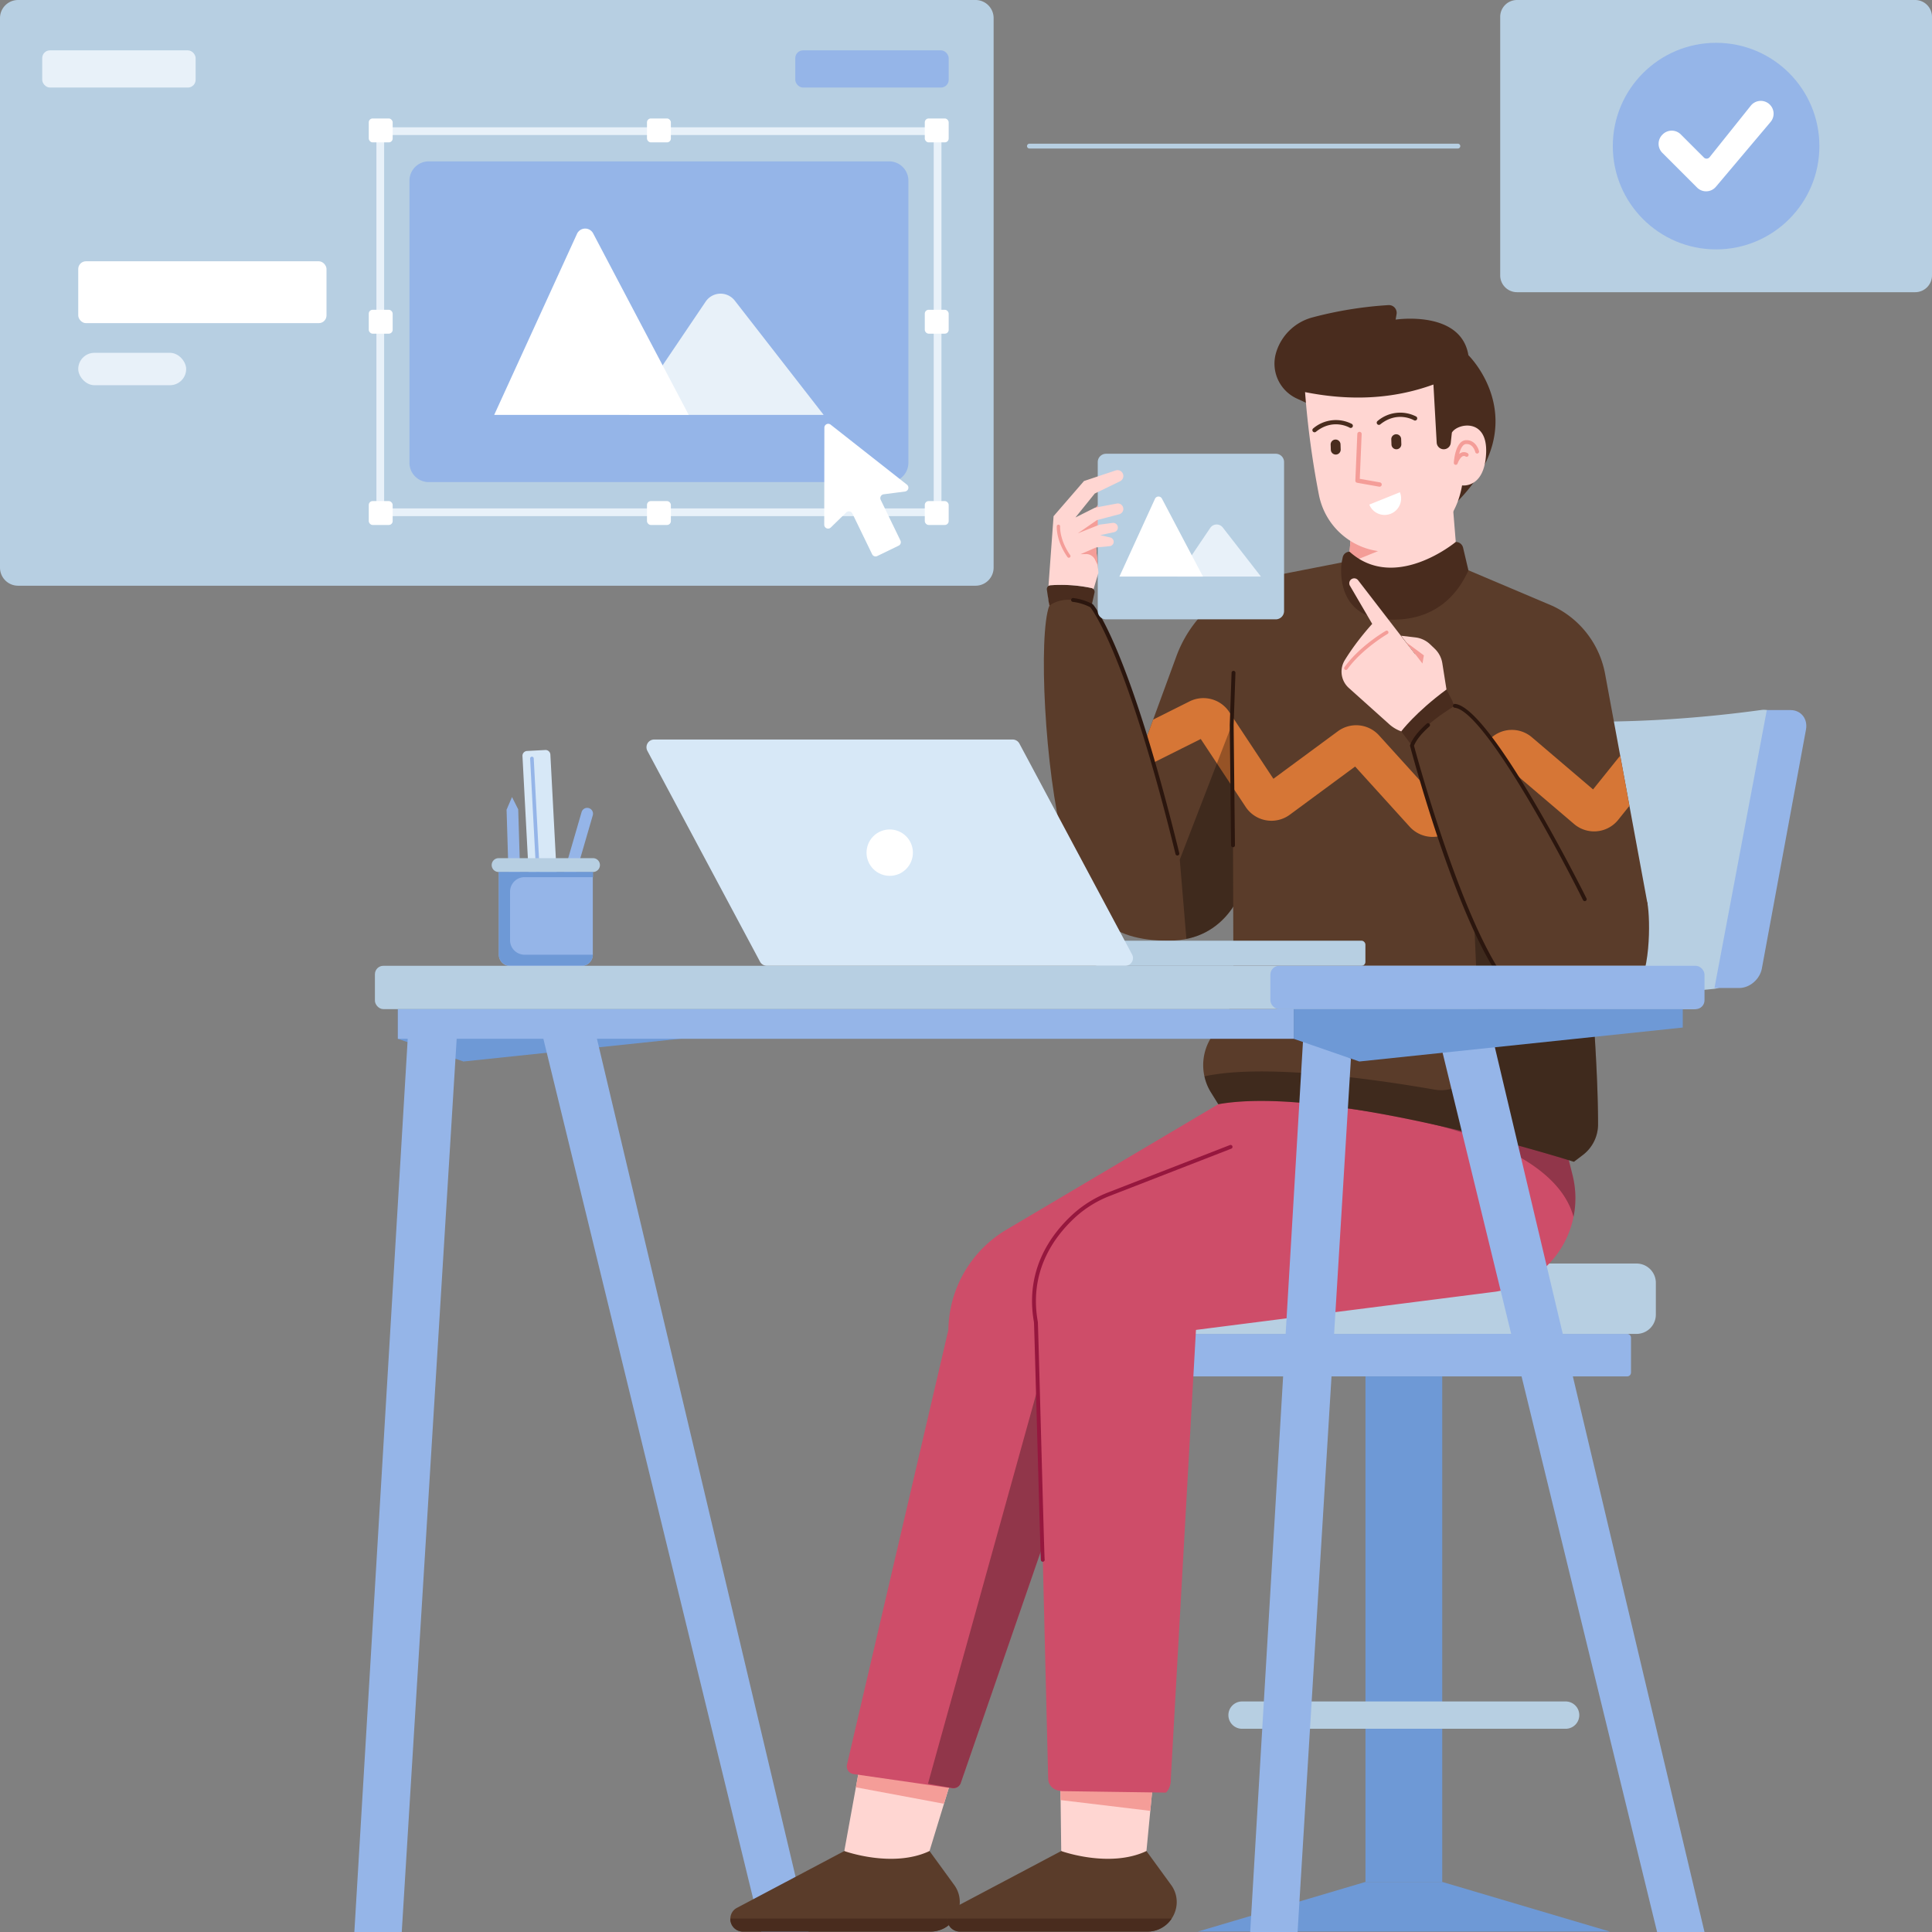 <svg xmlns="http://www.w3.org/2000/svg" viewBox="0 0 1200.003 1200">
  <rect x="0" y="0" width="1200.003" height="1200" fill="#808080" stroke="none"/>
  <defs>
    <style>
      .cls-1 {
        isolation: isolate;
      }

      .cls-2 {
        fill: #6e99d6;
      }

      .cls-3 {
        fill: #95b5e8;
      }

      .cls-4 {
        fill: #b7cfe2;
      }

      .cls-5 {
        fill: #492c1e;
      }

      .cls-6 {
        fill: #ffd6d2;
      }

      .cls-7 {
        fill: #f49d98;
      }

      .cls-8 {
        fill: #fff;
      }

      .cls-9 {
        fill: #5a3c2a;
      }

      .cls-10 {
        fill: #ce4d69;
      }

      .cls-11 {
        mix-blend-mode: overlay;
        opacity: 0.3;
      }

      .cls-12 {
        fill: #96173e;
      }

      .cls-13 {
        fill: #d67636;
      }

      .cls-14 {
        fill: #2b160e;
      }

      .cls-15 {
        fill: #e8f1f9;
      }

      .cls-16, .cls-18 {
        fill: none;
        stroke-linecap: round;
        stroke-linejoin: round;
      }

      .cls-16 {
        stroke: #2b160e;
      }

      .cls-17 {
        fill: #d7e8f7;
      }

      .cls-18 {
        stroke: #b7cfe2;
        stroke-width: 3px;
      }
    </style>
  </defs>
  <g class="cls-1">
    <g id="Layer_2" data-name="Layer 2">
      <g>
        <g>
          <g>
            <polygon class="cls-2" points="488.778 638.23 287.869 659.316 247.13 645.216 247.13 626.782 488.778 626.782 488.778 638.23"/>
            <polygon class="cls-3" points="220.095 1200 249.536 1200 283.718 644.132 254.277 627.865 220.095 1200"/>
            <polygon class="cls-3" points="502.278 1200 472.837 1200 337.071 643.471 366.513 627.204 502.278 1200"/>
          </g>
          <g>
            <polygon class="cls-2" points="946.802 579.65 996.147 579.65 951.918 841.707 902.574 841.707 946.802 579.65"/>
            <path class="cls-3" d="M1303.259,1008.51h277.388a2.4,2.4,0,0,1,2.4,2.4v21.593a2.4,2.4,0,0,1-2.4,2.4H1303.259a2.4,2.4,0,0,1-2.4-2.4v-21.593A2.4,2.4,0,0,1,1303.259,1008.51Z" transform="translate(2313.908 1863.414) rotate(180)"/>
            <path class="cls-4" d="M1297.43,964.806h289.047a11.999,11.999,0,0,1,11.999,11.999v19.708a11.999,11.999,0,0,1-11.999,11.999H1297.43a11.999,11.999,0,0,1-11.999-11.999V976.804A11.999,11.999,0,0,1,1297.43,964.806Z" transform="translate(2313.908 1793.317) rotate(180)"/>
            <rect class="cls-2" x="1418.117" y="1034.903" width="47.672" height="313.993" transform="translate(2313.908 2203.799) rotate(180)"/>
            <path class="cls-4" d="M1421.557,794.073a1044.763,1044.763,0,0,0,213.229.109,15.215,15.215,0,0,0,12.879-12.055l27.539-149.138c1.353-7.324-3.931-13.004-11.234-12.003q-106.522,14.596-207.633-.106c-6.932-1.008-14.312,4.665-15.664,11.99l-27.539,149.138C1411.987,788.211,1415.616,793.451,1421.557,794.073Z" transform="translate(-569.998 -179.999)"/>
            <path class="cls-3" d="M1667.404,621.031l14.675.007c6.563.003,10.882,5.43,9.647,12.12l-27.404,148.407c-1.235,6.69-7.557,12.111-14.12,12.108l-15.32-.008Z" transform="translate(-569.998 -179.999)"/>
            <polygon class="cls-2" points="743.976 1199.747 999.934 1199.747 895.791 1168.896 848.119 1168.896 743.976 1199.747"/>
            <path class="cls-4" d="M1341.463,1236.809h200.98a8.484,8.484,0,0,1,8.484,8.484h0a8.484,8.484,0,0,1-8.484,8.484H1341.463a8.484,8.484,0,0,1-8.484-8.484h0A8.484,8.484,0,0,1,1341.463,1236.809Z" transform="translate(-569.998 -179.999)"/>
          </g>
          <g>
            <g>
              <path class="cls-5" d="M1385.145,432l-9.693-4.475a23.849,23.849,0,0,1-12.832-28.558h0a32.178,32.178,0,0,1,22.557-21.815,240.413,240.413,0,0,1,47.225-7.645,4.82,4.82,0,0,1,5.034,5.62l-.587,3.386s40.55-6.171,45.209,22.114c0,0,41.913,40.81-6.542,90.605Z" transform="translate(-569.998 -179.999)"/>
              <path class="cls-6" d="M1471.2,479.793l4.315,52.843h-0a34.339,34.339,0,0,1-36.179,26.783l-.003-0a34.34,34.34,0,0,1-30.652-25.873l-.966-3.849,2.551-32.873Z" transform="translate(-569.998 -179.999)"/>
              <polygon class="cls-7" points="875.365 334.392 837.716 349.697 840.266 316.824 875.365 334.392"/>
              <path class="cls-6" d="M1380.598,423.545a550.706,550.706,0,0,0,8.592,63.747c5.327,27.235,34.363,42.978,59.735,31.728,13.52-5.995,25.583-17.141,29.197-37.522,0,0,13.968,2.123,14.939-20.05.971-22.173-18.006-18.48-21.281-12.723l-.691,6.408a4.385,4.385,0,0,1-2.896,3.663h0a4.386,4.386,0,0,1-5.845-3.914l-2.021-36.053C1435.033,428.048,1408.365,429.075,1380.598,423.545Z" transform="translate(-569.998 -179.999)"/>
              <path class="cls-7" d="M1426.917,482.298a1.389,1.389,0,0,1-.286-.019l-13.687-2.422a1.35,1.35,0,0,1-1.111-1.386l1.224-28.967a1.395,1.395,0,0,1,1.404-1.292,1.349,1.349,0,0,1,1.291,1.405l-1.172,27.787,12.524,2.215a1.35,1.35,0,0,1-.187,2.679Z" transform="translate(-569.998 -179.999)"/>
              <path class="cls-5" d="M1437.436,459.053h.001a3.065,3.065,0,0,0,2.958-3.169l-.11-3.196a3.065,3.065,0,0,0-3.169-2.958l-.001 0a3.065,3.065,0,0,0-2.958,3.169l.11,3.196A3.065,3.065,0,0,0,1437.436,459.053Z" transform="translate(-569.998 -179.999)"/>
              <path class="cls-5" d="M1399.767,462.334l.001-0a3.065,3.065,0,0,0,2.958-3.169l-.11-3.196a3.065,3.065,0,0,0-3.169-2.957h-.001a3.065,3.065,0,0,0-2.958,3.169l.11,3.196A3.065,3.065,0,0,0,1399.767,462.334Z" transform="translate(-569.998 -179.999)"/>
              <path class="cls-8" d="M1420.497,493.407a10.252,10.252,0,0,0,19.022-7.656Z" transform="translate(-569.998 -179.999)"/>
              <path class="cls-5" d="M1426.506,443.9a1.35,1.35,0,0,1-.895-2.399,21.699,21.699,0,0,1,24.015-2.789,1.35,1.35,0,0,1-1.373,2.324c-.423-.247-10.426-5.93-20.944,2.565A1.342,1.342,0,0,1,1426.506,443.9Z" transform="translate(-569.998 -179.999)"/>
              <path class="cls-5" d="M1386.541,448.498a1.35,1.35,0,0,1-.895-2.398,21.716,21.716,0,0,1,24.013-2.789,1.35,1.35,0,0,1-1.373,2.324c-.423-.248-10.423-5.929-20.942,2.564A1.341,1.341,0,0,1,1386.541,448.498Z" transform="translate(-569.998 -179.999)"/>
              <path class="cls-7" d="M1473.909,468.688c.016.004.034.008.053.012a1.2,1.2,0,0,0,1.369-.792c.336-.989,1.671-3.953,3.33-4.573a1.853,1.853,0,0,1,1.7.23,1.199,1.199,0,1,0,1.21-2.071,4.278,4.278,0,0,0-3.754-.406,5.219,5.219,0,0,0-1.506.901c.789-3.052,2.136-6.037,4.263-6.182,4.474-.301,5.691,4.783,5.739,5a1.201,1.201,0,0,0,2.338-.546c-.59-2.524-3.071-7.2-8.24-6.848-6.385.438-7.329,12.645-7.416,14.036A1.199,1.199,0,0,0,1473.909,468.688Z" transform="translate(-569.998 -179.999)"/>
            </g>
            <g>
              <g>
                <polygon class="cls-6" points="591.989 1101.823 577.333 1149.725 553.04 1168.375 524.408 1149.725 533.825 1097.94 591.989 1101.823"/>
                <polygon class="cls-7" points="533.825 1097.94 531.609 1110.127 586.318 1120.357 591.989 1101.823 533.825 1097.94"/>
                <path class="cls-9" d="M1165.532,1366.021a18.77,18.77,0,0,1-2.52,5.615.728.728,0,0,1-.12.168,17.976,17.976,0,0,1-15.072,7.942H1031.516a7.812,7.812,0,0,1-7.872-8.11,7.56,7.56,0,0,1,4.2-6.694l66.552-35.224s29.952,10.846,52.944,0l15.264,20.971A17.903,17.903,0,0,1,1165.532,1366.021Z" transform="translate(-569.998 -179.999)"/>
                <path class="cls-5" d="M1163.012,1371.636a.728.728,0,0,1-.12.168,17.976,17.976,0,0,1-15.072,7.942H1031.516a7.812,7.812,0,0,1-7.872-8.11Z" transform="translate(-569.998 -179.999)"/>
              </g>
              <g>
                <polygon class="cls-6" points="716.674 1101.823 712.076 1149.725 687.783 1168.375 659.152 1149.725 658.51 1097.94 716.674 1101.823"/>
                <polygon class="cls-7" points="658.51 1097.94 658.759 1118.061 714.473 1124.757 716.674 1101.823 658.51 1097.94"/>
                <path class="cls-9" d="M1300.275,1366.021a18.773,18.773,0,0,1-2.52,5.615.725.725,0,0,1-.12.168,17.976,17.976,0,0,1-15.072,7.942H1166.259a7.812,7.812,0,0,1-7.872-8.11,7.56,7.56,0,0,1,4.2-6.694l66.552-35.224s29.952,10.846,52.944,0l15.264,20.971A17.903,17.903,0,0,1,1300.275,1366.021Z" transform="translate(-569.998 -179.999)"/>
                <path class="cls-5" d="M1297.755,1371.636a.725.725,0,0,1-.12.168,17.976,17.976,0,0,1-15.072,7.942H1166.259a7.812,7.812,0,0,1-7.872-8.11Z" transform="translate(-569.998 -179.999)"/>
              </g>
              <path class="cls-10" d="M1100.071,1281.897l61.425,8.85a4.8,4.8,0,0,0,5.222-3.183l96.419-279.043,29.496-4.799,132.193-21.451a58.847,58.847,0,0,0,47.664-72.465l-9.047-36.016-125.928-14.349-142.441,84.366a73.488,73.488,0,0,0-36.024,62.195l-62.968,270.056A4.799,4.799,0,0,0,1100.071,1281.897Z" transform="translate(-569.998 -179.999)"/>
              <path class="cls-11" d="M1146.38,1287.91l15.001,2.68a4.8,4.8,0,0,0,5.381-3.157l96.374-278.913,29.496-4.799,3.072-13.461-10.8-25.459-49.93,35.822a38.439,38.439,0,0,0-14.63,20.946Z" transform="translate(-569.998 -179.999)"/>
              <path class="cls-10" d="M1547.35,935.816a58.817,58.817,0,0,1-48.288,46.454l-186.226,23.756-15.627,278.847c.192,2.759-.757,6.469-3.029,8.55l-63.455-.9c-3.135.121-9.205-1.149-9.681-7.516l-6.88-280.181a77.366,77.366,0,0,1,36.768-80.047l146.97-57.156s.144,0,.432.024l139.345,6.143,9.048,36.016A58.948,58.948,0,0,1,1547.35,935.816Z" transform="translate(-569.998 -179.999)"/>
              <path class="cls-11" d="M1547.35,935.816c-15.216-55.98-140.689-67.45-149.017-68.169l139.345,6.143,9.048,36.016A58.948,58.948,0,0,1,1547.35,935.816Z" transform="translate(-569.998 -179.999)"/>
              <path class="cls-12" d="M1217.678,1150.019a1.149,1.149,0,0,0,.265-.03,1.196,1.196,0,0,0,.905-1.434c-.266-1.177-4.017-146.333-4.225-147.484-5.56-30.811,9.409-52.276,23.259-65.01a68.793,68.793,0,0,1,21.785-13.392l75.11-29.21a1.2,1.2,0,1,0-.872-2.236l-75.11,29.21a71.209,71.209,0,0,0-22.538,13.861c-14.253,13.105-29.654,35.179-24.054,66.878.228,1.291,4.006,146.59,4.305,147.912A1.198,1.198,0,0,0,1217.678,1150.019Z" transform="translate(-569.998 -179.999)"/>
            </g>
            <g>
              <path class="cls-9" d="M1356.612,538.509l-8.232,106.2-3,38.616-3.72,47.808a5.25,5.25,0,0,1-8.208,3.912l-30.673-21.12-35.304-24.36a5.229,5.229,0,0,1-1.944-6.12l8.664-23.64,12.048-32.856,14.424-39.312a77.188,77.188,0,0,1,49.512-47.112Z" transform="translate(-569.998 -179.999)"/>
              <path class="cls-13" d="M1348.38,644.709l-3,38.616a17.797,17.797,0,0,1-1.679-2.136l-27.888-42.192-41.616,20.808,12.048-32.856,22.657-11.328a19.246,19.246,0,0,1,24.6,6.6Z" transform="translate(-569.998 -179.999)"/>
              <path class="cls-6" d="M1327.951,731.259h0a46.409,46.409,0,0,1-52.987,23.608l-2.357-.617c-21.098-5.521-28.294-22.349-33.82-46.776l-17.907-158.616,25.605,2.171,45.145,155.196Z" transform="translate(-569.998 -179.999)"/>
              <path class="cls-5" d="M1221.713,556.248l-1.481-9.981a2.394,2.394,0,0,1,2.174-2.745,91.675,91.675,0,0,1,25.58,1.742,2.395,2.395,0,0,1,1.826,2.869l-1.812,8.115Z" transform="translate(-569.998 -179.999)"/>
              <path class="cls-7" d="M1291.629,706.225l1.672,11.976s18.757-8.49,17.607,31.369a51.941,51.941,0,0,0,17.043-18.312Z" transform="translate(-569.998 -179.999)"/>
              <path class="cls-9" d="M1341.667,731.144s-8.723,33.128-45.752,33.128-53.411-15.472-65.277-60.729c-11.866-45.257-15.757-128.991-8.926-147.296,0,0,9.746-8.437,26.289,0,0,0,21.643,24.78,53.293,153.924Z" transform="translate(-569.998 -179.999)"/>
              <path class="cls-14" d="M1301.295,711.373a1.198,1.198,0,0,1-1.165-.914c-29.85-121.8-51.014-150.851-52.899-153.258a31.852,31.852,0,0,0-10.877-3.368,1.197,1.197,0,0,1-1.066-1.319,1.175,1.175,0,0,1,1.319-1.066,34.357,34.357,0,0,1,11.939,3.731,1.168,1.168,0,0,1,.361.279c.891,1.022,22.193,26.473,53.553,154.43a1.197,1.197,0,0,1-.879,1.451A1.21,1.21,0,0,1,1301.295,711.373Z" transform="translate(-569.998 -179.999)"/>
              <path class="cls-11" d="M1353.121,583.517l-11.454,147.628c-.312,4.021-10.523,27.428-34.773,32.043l-4.115-49.271Z" transform="translate(-569.998 -179.999)"/>
            </g>
            <g>
              <path class="cls-9" d="M1562.58,878.374a23.926,23.926,0,0,1-9.504,19.056l-5.496,4.176s-151.056-48.12-220.872-35.76l-4.536-7.296a31.596,31.596,0,0,1-4.08-10.032,32.072,32.072,0,0,1,4.176-24.048l13.872-21.96-.384-133.344-.144-43.728v-3.408l21-83.52,46.728-9.144,27.048,11.376,51.672-6.528,52.008,22.032s5.496,44.64,11.688,102.384c1.176,11.064,2.376,22.608,3.576,34.416.264,2.616.528,5.232.792,7.872C1556.628,765.837,1562.605,836.974,1562.58,878.374Z" transform="translate(-569.998 -179.999)"/>
              <path class="cls-5" d="M1482.057,534.223l-3.3-14.018a4.677,4.677,0,0,0-4.552-3.605h0s-37.692,31.466-65.948,6.09h0a4.367,4.367,0,0,0-4.28,3.499l-.645,3.177s-5.331,33.005,27.047,35.319C1459.62,566.775,1474.827,550.624,1482.057,534.223Z" transform="translate(-569.998 -179.999)"/>
              <path class="cls-13" d="M1549.333,693.045a16.714,16.714,0,0,1-1.656-1.248l-38.4-32.712-36.024,35.256a19.283,19.283,0,0,1-13.44,5.472h-.552a19.369,19.369,0,0,1-13.656-6.288l-33.912-37.416-40.584,29.928a19.205,19.205,0,0,1-27.408-4.848l-7.944-12.024-.144-43.728,25.32,38.28L1400.94,634.221a19.162,19.162,0,0,1,25.632,2.568l33.456,36.912,35.592-34.848a19.137,19.137,0,0,1,25.896-.888l24.24,20.664C1546.933,669.693,1548.133,681.237,1549.333,693.045Z" transform="translate(-569.998 -179.999)"/>
              <path class="cls-11" d="M1553.077,897.442l-5.499,4.17s-151.05-48.133-220.88-35.766l-4.536-7.307a31.765,31.765,0,0,1-4.062-10.014c36.961-7.962,104.273,1.515,142.906,8.252a23.984,23.984,0,0,0,28.06-24.676l-7.003-162.693,20.298-5.645,47.765,37.159c6.495,64.907,12.481,136.057,12.447,177.449A23.942,23.942,0,0,1,1553.077,897.442Z" transform="translate(-569.998 -179.999)"/>
              <path class="cls-14" d="M1335.752,706.221c.037.003.073.003.108.004a1.2,1.2,0,0,0,1.187-1.213l-.822-74.631,1.127-32.466a1.202,1.202,0,0,0-1.107-1.238l-.051-.004a1.203,1.203,0,0,0-1.242,1.159l-1.127,32.521.823,74.685A1.2,1.2,0,0,0,1335.752,706.221Z" transform="translate(-569.998 -179.999)"/>
            </g>
            <g>
              <path class="cls-7" d="M1234.025,512.615l11.003-10.338,9.664-12.096a3.506,3.506,0,0,1,6.101,3.182l-4.567,15.45-10.819,23.342-5.126,8.396Z" transform="translate(-569.998 -179.999)"/>
              <g>
                <path class="cls-4" d="M687.003,281.835H792.393a5.171,5.171,0,0,1,5.171,5.171v92.509a5.171,5.171,0,0,1-5.171,5.171H687.003a5.171,5.171,0,0,1-5.171-5.171V287.005A5.171,5.171,0,0,1,687.003,281.835Z"/>
                <path class="cls-15" d="M1301.294,538.111,1321.71,507.888a4.8,4.8,0,0,1,7.766-.26l23.709,30.483Z" transform="translate(-569.998 -179.999)"/>
                <path class="cls-8" d="M1265.294,538.111l22.088-48.301a2.4,2.4,0,0,1,4.306-.12l25.496,48.422Z" transform="translate(-569.998 -179.999)"/>
              </g>
              <path class="cls-6" d="M1267.572,497.085a3.401,3.401,0,0,1-2.4,2.328l-6.671,1.752-6.673,1.752-.504.12-11.88,8.232,12.384-4.944,1.2-.48,4.248-.552,3.768-.504a2.919,2.919,0,0,1,3.168,3.72,2.955,2.955,0,0,1-2.184,2.016l-7.344,1.584-1.296.288,1.056.24,5.16,1.2a2.754,2.754,0,0,1,2.016,3.432,2.782,2.782,0,0,1-2.376,1.968l-7.416.696-.792.072-.264.024.048.432,1.008,10.68v.024l.432,4.512-.432,1.464-2.616,8.832a2.128,2.128,0,0,0-1.224-.72,91.735,91.735,0,0,0-25.584-1.728,2.403,2.403,0,0,0-1.177.432l3.168-43.344,18.888-21.84,8.544-2.856,11.136-3.72a3.636,3.636,0,0,1,2.736,6.72l-13.873,6.72-1.848.888-12,14.88,12.168-6.096.528-.096,1.152-.216,9-1.704,2.857-.528A3.397,3.397,0,0,1,1267.572,497.085Z" transform="translate(-569.998 -179.999)"/>
              <path class="cls-7" d="M1234.861,525.697a1.031,1.031,0,0,1-1.832.299c-7.182-10.216-6.664-18.798-6.638-19.159a1.031,1.031,0,0,1,2.057.144h0c-.005.081-.465,8.252,6.269,17.829A1.03,1.03,0,0,1,1234.861,525.697Z" transform="translate(-569.998 -179.999)"/>
              <path class="cls-7" d="M1250.777,520.035l-9.642,4.175,3.402-.068a6.051,6.051,0,0,1,5.579,3.438l1.714,3.583Z" transform="translate(-569.998 -179.999)"/>
            </g>
            <g>
              <path class="cls-9" d="M1587.709,747.357l-84.216-6.552a5.212,5.212,0,0,1-4.68-3.96l-13.488-54.312-3.264-13.128a119.074,119.074,0,0,1-.624-16.656c.552-25.224,7.968-72.648,52.656-96.504a58.303,58.303,0,0,1,32.856,42.312l9.384,50.784,5.736,31.176,11.208,60.648A5.259,5.259,0,0,1,1587.709,747.357Z" transform="translate(-569.998 -179.999)"/>
              <path class="cls-13" d="M1582.068,680.517l-6.96,8.688a19.188,19.188,0,0,1-27.433,2.592l-38.4-32.712-23.952,23.448-3.264-13.128a119.074,119.074,0,0,1-.624-16.656l14.184-13.896a19.137,19.137,0,0,1,25.896-.888l37.968,32.352,16.848-20.976Z" transform="translate(-569.998 -179.999)"/>
              <path class="cls-6" d="M1554.323,744.332l-84.709-132.239-22.62,20.231,54.289,130.866a64.941,64.941,0,0,0,44.725,38.238h0a30.838,30.838,0,0,0,37.693-34.865l-3.176-19.771Z" transform="translate(-569.998 -179.999)"/>
              <g>
                <path class="cls-6" d="M1412.198,579.841c-2.852,3.838-5.134,7.275-6.923,10.183a13.63,13.63,0,0,0,2.511,17.294l25.131,22.541a22.128,22.128,0,0,0,10.93,5.319l4.157.733,5.035,4.517,20.613-22.031-60.097-77.983a3.064,3.064,0,0,0-4.605-.295h0a3.064,3.064,0,0,0-.37,3.869l13.719,23.509c-1.07,1.181.353-.395,0,0-3.627,4.045-6.732,7.87-9.379,11.375Q1412.543,579.353,1412.198,579.841Z" transform="translate(-569.998 -179.999)"/>
                <path class="cls-6" d="M1469.093,612.453l-3.237-20.502a15.917,15.917,0,0,0-4.733-9.032l-2.836-2.707a15.918,15.918,0,0,0-9.123-4.293l-8.904-1.052,3.78,4.928,4.942,6.443-2.49,26.697Z" transform="translate(-569.998 -179.999)"/>
                <path class="cls-7" d="M1405.675,596.088a1.107,1.107,0,0,0,1.198-.417c9.164-12.693,24.811-21.823,24.968-21.913a1.106,1.106,0,1,0-1.107-1.916c-.657.38-16.209,9.448-25.655,22.534a1.108,1.108,0,0,0,.596,1.713Z" transform="translate(-569.998 -179.999)"/>
                <polygon class="cls-7" points="878.985 406.239 883.509 412.138 884.391 407.062 873.343 398.885 878.985 406.239"/>
              </g>
              <polygon class="cls-7" points="984.324 564.332 1013.336 584.274 1010.528 566.792 984.324 564.332"/>
              <path class="cls-5" d="M1468.43,608.256l5.222,10.141-26.658,24.718-6.657-8.861S1449.115,622.512,1468.43,608.256Z" transform="translate(-569.998 -179.999)"/>
              <path class="cls-9" d="M1446.994,643.115s38.227,144.308,71.375,159.197,54.358,5.584,65.736-4.654c11.378-10.238,11.014-46.469,9.166-56.482-1.848-10.012-38.948-2.661-38.948-2.661s-58.763-117.836-80.671-120.118C1473.652,618.397,1451.5,631.029,1446.994,643.115Z" transform="translate(-569.998 -179.999)"/>
              <path class="cls-14" d="M1518.369,803.513a1.185,1.185,0,0,1-.492-.105c-33.286-14.953-70.474-154.069-72.042-159.985a1.203,1.203,0,0,1,.035-.727c1.502-4.029,4.976-8.484,10.324-13.242a1.2,1.2,0,1,1,1.594,1.795c-4.889,4.35-8.095,8.363-9.532,11.934,2.201,8.182,39.169,143.914,70.606,158.035a1.2,1.2,0,0,1-.492,2.295Z" transform="translate(-569.998 -179.999)"/>
              <path class="cls-16" d="M1593.271,741.176" transform="translate(-569.998 -179.999)"/>
              <path class="cls-14" d="M1554.322,739.716a1.196,1.196,0,0,1-1.073-.666c-20.224-40.552-62.911-117.708-79.721-119.461a1.199,1.199,0,0,1,.248-2.386c22.306,2.323,79.207,115.941,81.619,120.778a1.197,1.197,0,0,1-.539,1.608A1.178,1.178,0,0,1,1554.322,739.716Z" transform="translate(-569.998 -179.999)"/>
            </g>
          </g>
          <g>
            <g>
              <rect class="cls-4" x="1249.137" y="764.273" width="168.943" height="15.597" rx="2.4" transform="translate(2097.218 1364.143) rotate(180)"/>
              <path class="cls-17" d="M1046.3,779.87h222.603a4.799,4.799,0,0,0,4.234-7.06l-69.958-130.943a4.8,4.8,0,0,0-4.234-2.538H976.341a4.799,4.799,0,0,0-4.234,7.06l69.958,130.943A4.8,4.8,0,0,0,1046.3,779.87Z" transform="translate(-569.998 -179.999)"/>
              <circle class="cls-8" cx="1122.622" cy="709.599" r="14.4" transform="translate(-742.952 821.651) rotate(-45)"/>
            </g>
            <g>
              <path class="cls-3" d="M906.285,770.231l1.308,8.455,5.637-6.436,24.957-85.844a3.616,3.616,0,0,0-2.463-4.482h0a3.616,3.616,0,0,0-4.482,2.463Z" transform="translate(-569.998 -179.999)"/>
              <path class="cls-3" d="M891.87,682.71l-3.849-7.641-3.38,7.86,2.704,89.357a3.616,3.616,0,0,0,3.724,3.505h0a3.616,3.616,0,0,0,3.505-3.724Z" transform="translate(-569.998 -179.999)"/>
              <g>
                <path class="cls-17" d="M900.837,646.046h11.357a3,3,0,0,1,3,3V775.475a3,3,0,0,1-3,3H900.838a3,3,0,0,1-3-3V649.046a3,3,0,0,1,3-3Z" transform="translate(1279.344 1195.711) rotate(176.976)"/>
                <g>
                  <line class="cls-3" x1="330.39" y1="471.106" x2="336.749" y2="591.475"/>
                  <path class="cls-3" d="M906.806,772.597a1.125,1.125,0,0,0,1.064-1.183l-6.359-120.369a1.125,1.125,0,0,0-2.247.119l6.359,120.369A1.125,1.125,0,0,0,906.806,772.597Z" transform="translate(-569.998 -179.999)"/>
                </g>
              </g>
              <g>
                <path class="cls-3" d="M886.822,721.611h44.377a7.007,7.007,0,0,1,7.007,7.007v51.383a0,0,0,0,1,0,0H879.816a0,0,0,0,1,0,0V728.618A7.007,7.007,0,0,1,886.822,721.611Z" transform="translate(1248.023 1321.614) rotate(180)"/>
                <path class="cls-4" d="M879.69,721.611h58.641a4.296,4.296,0,0,0,4.296-4.296h0a4.296,4.296,0,0,0-4.296-4.296H879.69a4.296,4.296,0,0,0-4.296,4.296h0A4.296,4.296,0,0,0,879.69,721.611Z" transform="translate(-569.998 -179.999)"/>
                <path class="cls-2" d="M938.331,721.611v3.212H895.805a9,9,0,0,0-9,9v30.172a9,9,0,0,0,9,9h42.401a6.875,6.875,0,0,1-6.875,6.875H886.836a7.02,7.02,0,0,1-7.02-7.02v-51.238Z" transform="translate(-569.998 -179.999)"/>
              </g>
            </g>
            <g>
              <rect class="cls-4" x="802.867" y="779.873" width="824.353" height="26.908" rx="5.233" transform="translate(1860.088 1406.655) rotate(180)"/>
              <rect class="cls-3" x="1359.06" y="779.873" width="269.636" height="26.908" rx="5.458" transform="translate(2417.757 1406.655) rotate(180)"/>
              <g>
                <polygon class="cls-3" points="776.514 1200 805.955 1200 839.081 657.514 809.64 641.247 776.514 1200"/>
                <polygon class="cls-3" points="1058.697 1200 1029.256 1200 894.932 649.38 924.373 633.113 1058.697 1200"/>
                <polygon class="cls-2" points="1045.197 638.23 844.288 659.316 803.549 645.216 803.549 626.782 1045.197 626.782 1045.197 638.23"/>
              </g>
              <rect class="cls-3" x="817.129" y="806.781" width="556.419" height="18.434" transform="translate(1620.678 1451.997) rotate(180)"/>
            </g>
          </g>
        </g>
        <g>
          <g>
            <path class="cls-4" d="M11.228,0H605.928a11.228,11.228,0,0,1,11.228,11.228V352.57a11.228,11.228,0,0,1-11.228,11.228H11.228A11.228,11.228,0,0,1,0,352.57V11.228A11.228,11.228,0,0,1,11.228,0Z"/>
            <rect class="cls-3" x="493.966" y="31.279" width="95.28" height="23.098" rx="4.8"/>
            <rect class="cls-15" x="26.226" y="31.279" width="95.28" height="23.098" rx="4.8"/>
            <rect class="cls-8" x="48.598" y="162.282" width="154.203" height="38.434" rx="4.8"/>
            <rect class="cls-15" x="48.598" y="219.14" width="67.031" height="20.123" rx="10.061"/>
            <g>
              <path class="cls-3" d="M266.322,100.219H552.223a12,12,0,0,1,12,12V287.441a12,12,0,0,1-12,12H266.322a12,12,0,0,1-12-12V112.219A12,12,0,0,1,266.322,100.219Z"/>
              <path class="cls-15" d="M960.773,437.686l47.529-70.363a11.175,11.175,0,0,1,18.081-.606l55.197,70.968Z" transform="translate(-569.998 -179.999)"/>
              <path class="cls-8" d="M876.961,437.686l51.424-112.451a5.587,5.587,0,0,1,10.025-.28l59.358,112.73Z" transform="translate(-569.998 -179.999)"/>
              <path class="cls-15" d="M1147.328,500.581H811.215a7.423,7.423,0,0,1-7.416-7.416V266.494a7.423,7.423,0,0,1,7.416-7.416h336.113a7.423,7.423,0,0,1,7.416,7.416V493.166A7.423,7.423,0,0,1,1147.328,500.581ZM811.215,263.878a2.62,2.62,0,0,0-2.616,2.616V493.166a2.62,2.62,0,0,0,2.616,2.616h336.113a2.62,2.62,0,0,0,2.616-2.616V266.494a2.62,2.62,0,0,0-2.616-2.616Z" transform="translate(-569.998 -179.999)"/>
              <rect class="cls-8" x="401.852" y="73.586" width="14.843" height="14.843" rx="2.4"/>
              <rect class="cls-8" x="229.051" y="73.586" width="14.843" height="14.843" rx="2.4"/>
              <rect class="cls-8" x="574.404" y="73.586" width="14.843" height="14.843" rx="2.4"/>
              <rect class="cls-8" x="229.051" y="192.408" width="14.843" height="14.843" rx="2.4"/>
              <rect class="cls-8" x="574.404" y="192.408" width="14.843" height="14.843" rx="2.4"/>
              <rect class="cls-8" x="401.852" y="311.231" width="14.843" height="14.843" rx="2.4"/>
              <rect class="cls-8" x="229.051" y="311.231" width="14.843" height="14.843" rx="2.4"/>
              <rect class="cls-8" x="574.404" y="311.231" width="14.843" height="14.843" rx="2.4"/>
            </g>
            <path class="cls-8" d="M1082.031,445.63l-.081,60.289a2.4,2.4,0,0,0,4.076,1.721l9.573-9.342a2.4,2.4,0,0,1,3.836.67l12.257,25.277a2.4,2.4,0,0,0,3.207,1.112l6.632-3.216,6.632-3.216a2.4,2.4,0,0,0,1.112-3.207l-12.257-25.277a2.4,2.4,0,0,1,1.849-3.427l13.263-1.731a2.4,2.4,0,0,0,1.173-4.266l-47.389-37.271A2.4,2.4,0,0,0,1082.031,445.63Z" transform="translate(-569.998 -179.999)"/>
          </g>
          <g>
            <path class="cls-4" d="M942.259,0h247.288a10.456,10.456,0,0,1,10.456,10.456V171.033a10.456,10.456,0,0,1-10.456,10.456H942.259a10.456,10.456,0,0,1-10.456-10.456V10.456A10.456,10.456,0,0,1,942.259,0Z"/>
            <circle class="cls-3" cx="1065.903" cy="90.745" r="64.157"/>
            <path class="cls-8" d="M1657.447,245.645l-25.594,31.997a2.37,2.37,0,0,1-3.527.196l-14.356-14.356a7.955,7.955,0,0,0-11.249,0l-.206.206a7.955,7.955,0,0,0,0,11.249l21.561,21.561a7.955,7.955,0,0,0,11.705-.496l33.96-40.257a7.955,7.955,0,0,0-.455-10.754l-.003-.003A7.955,7.955,0,0,0,1657.447,245.645Z" transform="translate(-569.998 -179.999)"/>
          </g>
          <line class="cls-18" x1="639.396" y1="90.745" x2="905.516" y2="90.745"/>
        </g>
      </g>
    </g>
  </g>
</svg>
